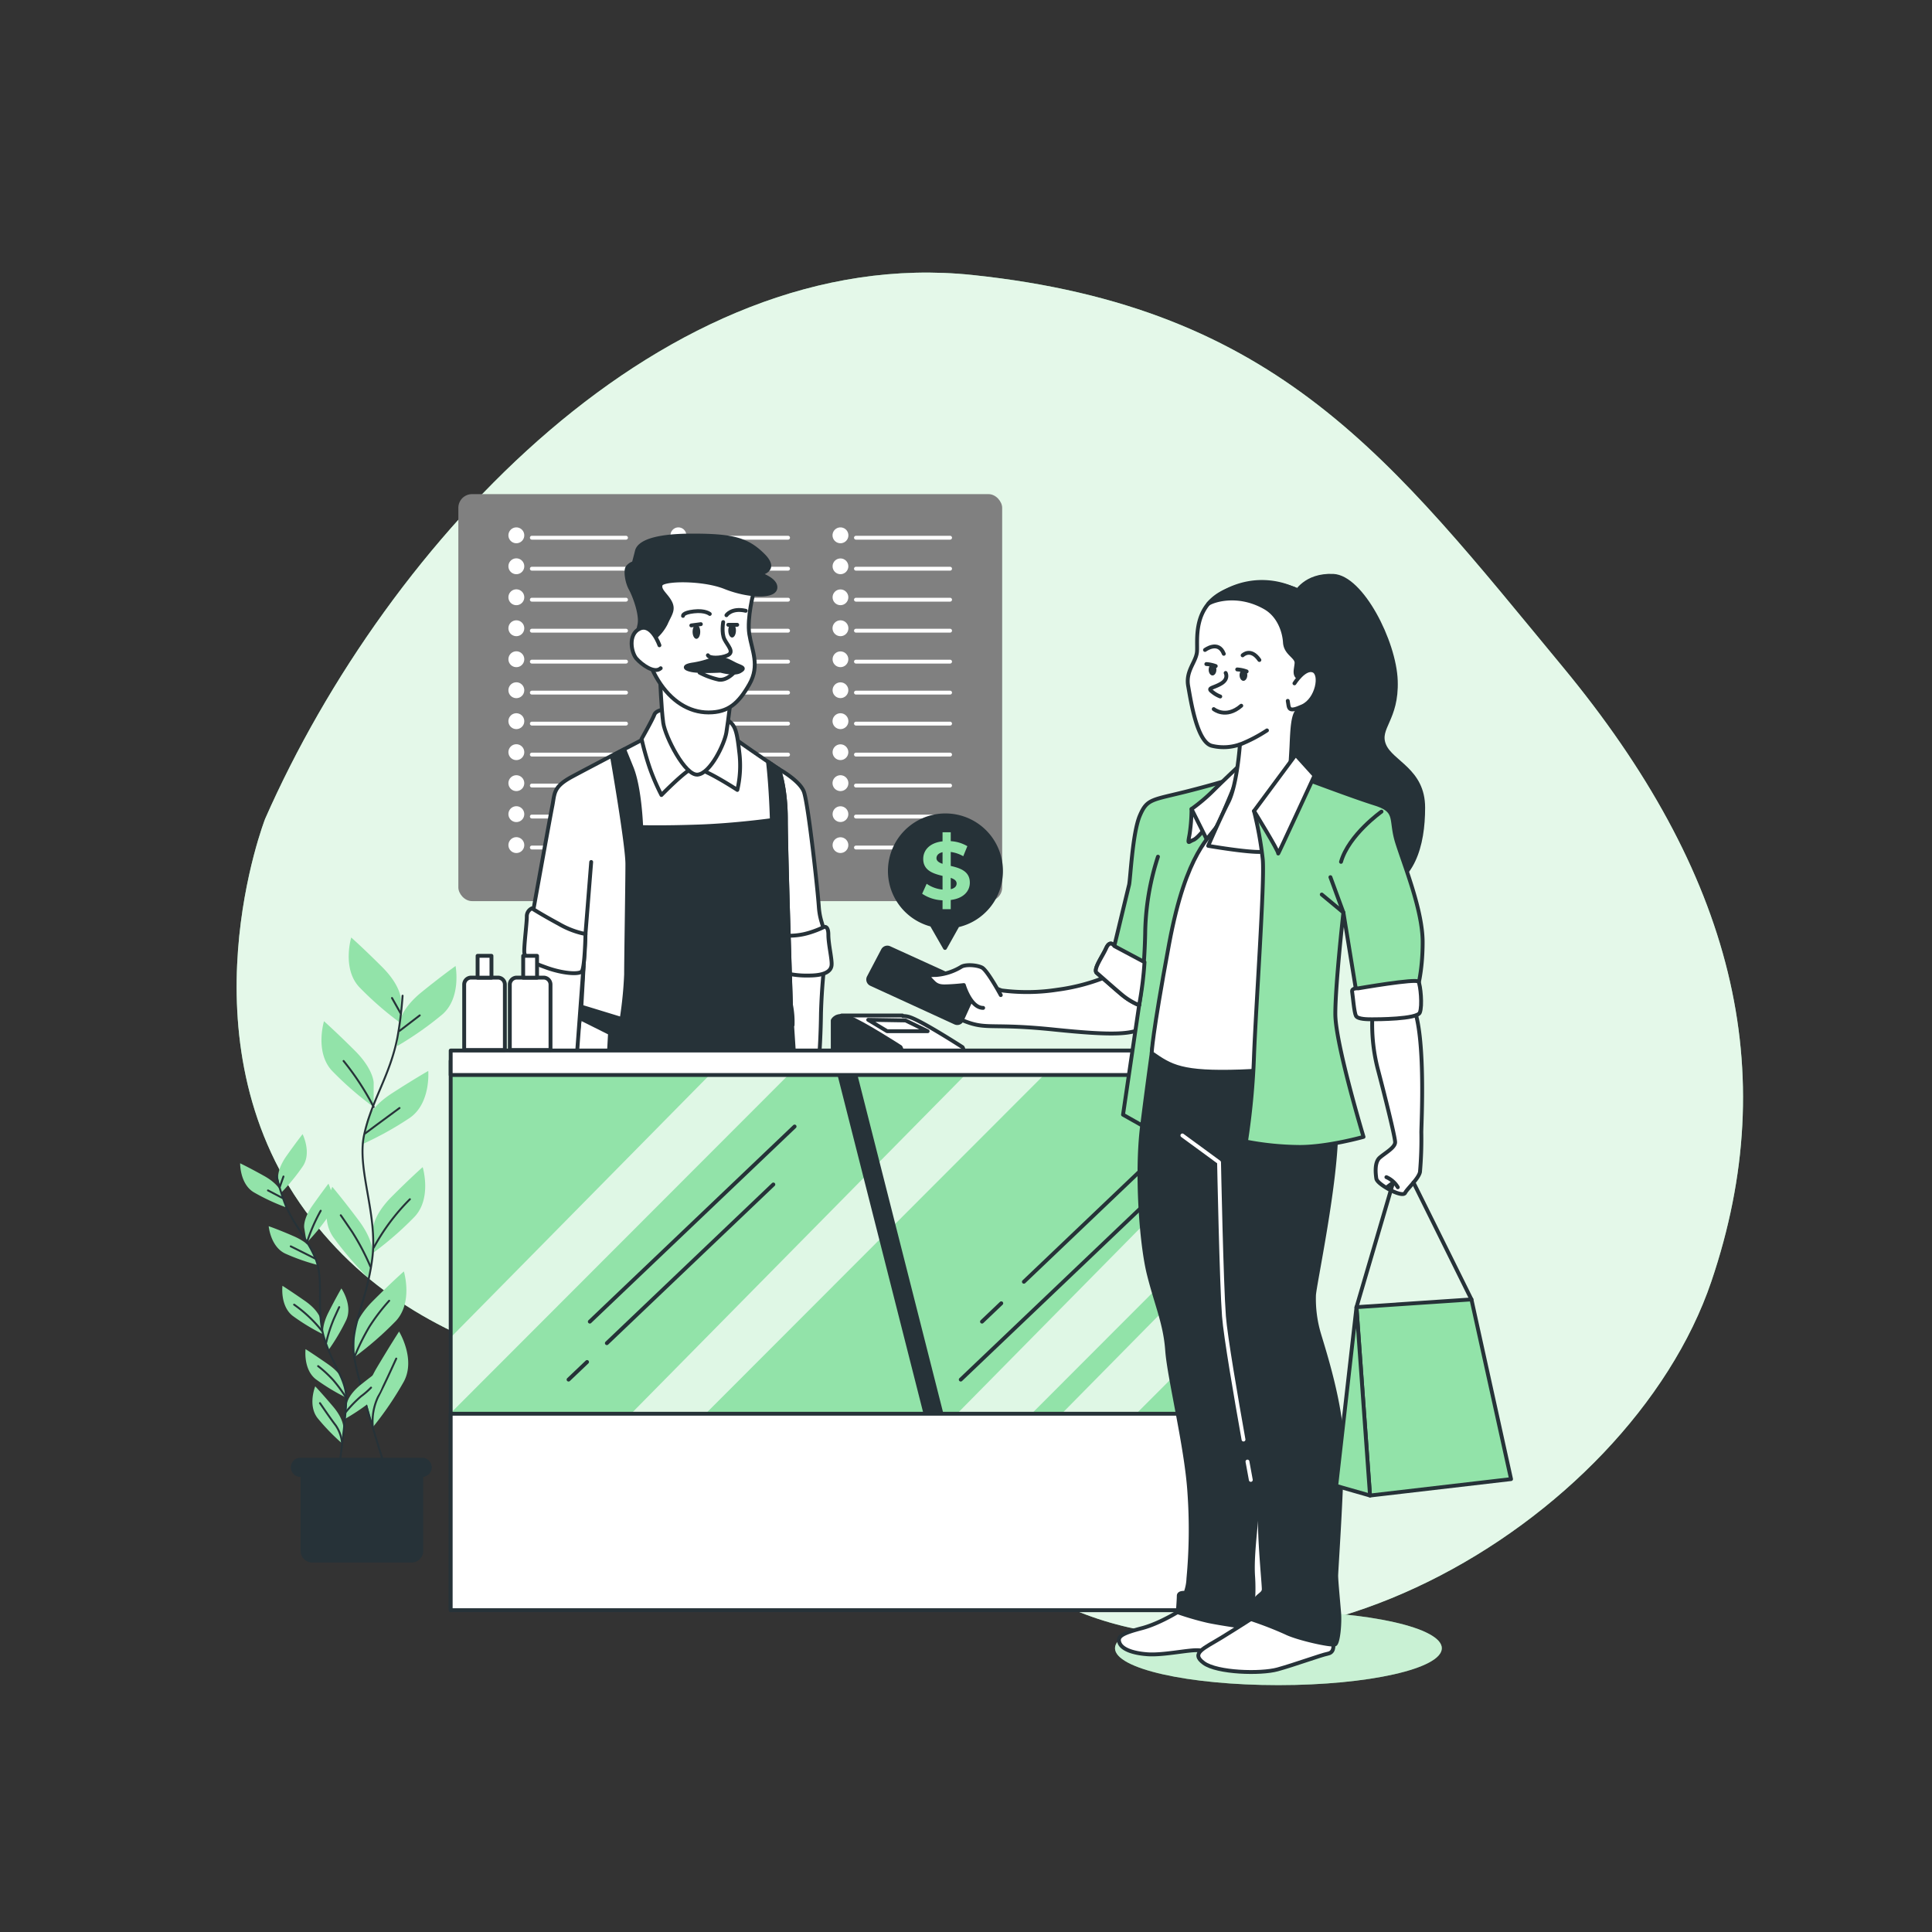 <svg xmlns="http://www.w3.org/2000/svg" xmlns:xlink="http://www.w3.org/1999/xlink" viewBox="0 0 500 500"><rect x="0" y="0" width="500" height="500" fill="#333333" stroke="none"/><defs><clipPath id="freepik--clip-path--inject-39"><polygon points="116.64 416.71 339.31 416.71 339.31 365.88 302.64 274.54 116.64 274.54 116.64 416.71" style="fill:#92E3A9;stroke:#263238;stroke-linecap:round;stroke-linejoin:round"></polygon></clipPath></defs><g id="freepik--background-simple--inject-39"><path d="M68.61,211.92S46.44,268.72,79,313.35s88,43.4,131,57.44c22.5,7.35,36.45,27.39,55.9,39.59,62.19,39,155.6-15.64,177-78.75,18.52-54.63,5.65-105.74-38.57-159.17S331.15,79.52,251.69,71.17,100.35,139.84,68.61,211.92Z" style="fill:#92E3A9"></path><path d="M68.61,211.92S46.44,268.72,79,313.35s88,43.4,131,57.44c22.5,7.35,36.45,27.39,55.9,39.59,62.19,39,155.6-15.64,177-78.75,18.52-54.63,5.65-105.74-38.57-159.17S331.15,79.52,251.69,71.17,100.35,139.84,68.61,211.92Z" style="fill:#fff;opacity:0.75"></path></g><g id="freepik--Plants--inject-39"><path d="M103.75,258.58s0-3.47-4.85-8.32-8-7.63-8-7.63-2.43,8,2.08,12.83a84.82,84.82,0,0,0,10.75,9.36Z" style="fill:#92E3A9"></path><path d="M96.71,280.24s0-3.47-4.86-8.32-8-7.63-8-7.63-2.43,8,2.08,12.83a85.06,85.06,0,0,0,10.76,9.37Z" style="fill:#92E3A9"></path><path d="M103.45,264.49s.37-3.45,5.71-7.77S117.9,250,117.9,250s1.57,8.19-3.43,12.54a86,86,0,0,1-11.68,8.18Z" style="fill:#92E3A9"></path><path d="M94.94,290.07s.72-3.39,6.49-7.12,9.4-5.79,9.4-5.79.7,8.31-4.73,12.11a84.66,84.66,0,0,1-12.47,6.91Z" style="fill:#92E3A9"></path><path d="M96.54,318s0-3.46,4.85-8.32,8-7.63,8-7.63,2.43,8-2.08,12.83a85.33,85.33,0,0,1-10.75,9.37Z" style="fill:#92E3A9"></path><path d="M96.45,324.77s.5-3.43-3.62-8.93S86,307.15,86,307.15s-3.54,7.56.23,13A85.56,85.56,0,0,0,95.57,331Z" style="fill:#92E3A9"></path><path d="M91.67,345s0-3.47,4.85-8.33,8-7.63,8-7.63,2.43,8-2.08,12.84a85.76,85.76,0,0,1-10.75,9.36Z" style="fill:#92E3A9"></path><path d="M94.91,363.24S94,359.89,97.5,354s5.78-9.4,5.78-9.4,4.37,7.1,1.24,12.94a85,85,0,0,1-8,11.78Z" style="fill:#92E3A9"></path><path d="M104.19,257.69a96.33,96.33,0,0,1-1.33,10.77c-1.92,9.92-6.71,16.32-8.63,25.28s3.59,20.49,2.11,32-6,17.9-4.67,25.58,8,28.48,8,28.48" style="fill:none;stroke:#263238;stroke-linecap:round;stroke-linejoin:round;stroke-width:0.5px"></path><line x1="103.4" y1="266.79" x2="108.63" y2="262.78" style="fill:none;stroke:#263238;stroke-linecap:round;stroke-linejoin:round;stroke-width:0.5px"></line><line x1="103.64" y1="262.17" x2="101.45" y2="258.28" style="fill:none;stroke:#263238;stroke-linecap:round;stroke-linejoin:round;stroke-width:0.5px"></line><path d="M94.52,293.32s4.38-3.28,8.88-6.57" style="fill:none;stroke:#263238;stroke-linecap:round;stroke-linejoin:round;stroke-width:0.5px"></path><path d="M96.71,286.49a69.83,69.83,0,0,0-7.79-11.91" style="fill:none;stroke:#263238;stroke-linecap:round;stroke-linejoin:round;stroke-width:0.5px"></path><path d="M96.71,322.9a54.24,54.24,0,0,1,9.37-12.54" style="fill:none;stroke:#263238;stroke-linecap:round;stroke-linejoin:round;stroke-width:0.5px"></path><path d="M95.86,327.77a61.9,61.9,0,0,0-4.75-9c-2.56-3.77-2.92-4.26-2.92-4.26" style="fill:none;stroke:#263238;stroke-linecap:round;stroke-linejoin:round;stroke-width:0.5px"></path><path d="M91.67,351.32a58,58,0,0,1,3.94-8,50.84,50.84,0,0,1,5.11-6.69" style="fill:none;stroke:#263238;stroke-linecap:round;stroke-linejoin:round;stroke-width:0.5px"></path><path d="M96.49,369.28a14.91,14.91,0,0,1,1.31-7.68c1.83-3.53,3.9-8.16,4.75-10" style="fill:none;stroke:#263238;stroke-linecap:round;stroke-linejoin:round;stroke-width:0.5px"></path><path d="M72,304.92s-.38-2.18,2.14-5.75,4.17-5.65,4.17-5.65,2.39,4.74.09,8.27a53.7,53.7,0,0,1-5.73,7Z" style="fill:#92E3A9"></path><path d="M78.73,317.74s-.38-2.18,2.14-5.75S85,306.34,85,306.34s2.39,4.74.09,8.27a53.7,53.7,0,0,1-5.73,7Z" style="fill:#92E3A9"></path><path d="M72.79,308.59s-.61-2.12-4.42-4.25-6.22-3.28-6.22-3.28-.09,5.31,3.51,7.49a54.1,54.1,0,0,0,8.22,3.86Z" style="fill:#92E3A9"></path><path d="M80.9,323.71s-.82-2-4.84-3.76-6.52-2.61-6.52-2.61.46,5.28,4.27,7.08a53.66,53.66,0,0,0,8.58,3Z" style="fill:#92E3A9"></path><path d="M82.93,341.37s-.38-2.17-4-4.69-5.83-3.92-5.83-3.92-.66,5.27,2.7,7.82a53.79,53.79,0,0,0,7.76,4.71Z" style="fill:#92E3A9"></path><path d="M83.72,345.63s-.68-2.1,1.3-6,3.33-6.19,3.33-6.19,3,4.35,1.26,8.18A53.75,53.75,0,0,1,85,349.41Z" style="fill:#92E3A9"></path><path d="M89.81,363.18s.26-2.19,3.68-4.91,5.6-4.25,5.6-4.25,1,5.22-2.25,8a54.48,54.48,0,0,1-7.48,5.15Z" style="fill:#92E3A9"></path><path d="M88.91,357.77s-.38-2.18-4-4.7-5.83-3.92-5.83-3.92-.65,5.27,2.7,7.83a54.3,54.3,0,0,0,7.76,4.7Z" style="fill:#92E3A9"></path><path d="M88.86,369.59s.19-2.2-2.63-5.54-4.65-5.27-4.65-5.27-2,4.93.63,8.25a54.6,54.6,0,0,0,6.32,6.52Z" style="fill:#92E3A9"></path><path d="M71.58,304.41a61.51,61.51,0,0,0,2,6.61c2.28,6,6,9.5,8.16,14.91s0,13.24,2.14,20.3,5.68,10.58,5.71,15.53-1.92,18.73-1.92,18.73" style="fill:none;stroke:#263238;stroke-linecap:round;stroke-linejoin:round;stroke-width:0.5px"></path><line x1="73.07" y1="310.03" x2="69.35" y2="308.08" style="fill:none;stroke:#263238;stroke-linecap:round;stroke-linejoin:round;stroke-width:0.5px"></line><line x1="72.41" y1="307.16" x2="73.36" y2="304.48" style="fill:none;stroke:#263238;stroke-linecap:round;stroke-linejoin:round;stroke-width:0.5px"></line><path d="M81.52,325.7s-3.1-1.58-6.28-3.15" style="fill:none;stroke:#263238;stroke-linecap:round;stroke-linejoin:round;stroke-width:0.5px"></path><path d="M79.4,321.65a44.85,44.85,0,0,1,3.6-8.31" style="fill:none;stroke:#263238;stroke-linecap:round;stroke-linejoin:round;stroke-width:0.5px"></path><path d="M83.36,344.49a34.72,34.72,0,0,0-7.24-6.85" style="fill:none;stroke:#263238;stroke-linecap:round;stroke-linejoin:round;stroke-width:0.5px"></path><path d="M84.42,347.45a38.47,38.47,0,0,1,2-6.17c1.19-2.64,1.37-3,1.37-3" style="fill:none;stroke:#263238;stroke-linecap:round;stroke-linejoin:round;stroke-width:0.5px"></path><path d="M89.43,365.52a32.88,32.88,0,0,1,4-4.15,20.85,20.85,0,0,0,2.6-2.26" style="fill:none;stroke:#263238;stroke-linecap:round;stroke-linejoin:round;stroke-width:0.5px"></path><path d="M89.6,361.76a36.36,36.36,0,0,0-3.34-4.57,31.45,31.45,0,0,0-3.93-3.64" style="fill:none;stroke:#263238;stroke-linecap:round;stroke-linejoin:round;stroke-width:0.5px"></path><path d="M88.53,373.55a9.48,9.48,0,0,0-1.66-4.68c-1.53-2-3.33-4.69-4.06-5.74" style="fill:none;stroke:#263238;stroke-linecap:round;stroke-linejoin:round;stroke-width:0.5px"></path><path d="M77.76,378.09h31.77a0,0,0,0,1,0,0v23.29a3,3,0,0,1-3,3H80.8a3,3,0,0,1-3-3V378.09A0,0,0,0,1,77.76,378.09Z" style="fill:#263238"></path><path d="M109.25,382.23H77.76a2.49,2.49,0,0,1-2.49-2.49h0a2.49,2.49,0,0,1,2.49-2.48h31.49a2.48,2.48,0,0,1,2.48,2.48h0A2.48,2.48,0,0,1,109.25,382.23Z" style="fill:#263238"></path></g><g id="freepik--Menu--inject-39"><rect x="118.62" y="127.88" width="140.74" height="105.33" rx="3.54" style="fill:gray"></rect><line x1="137.64" y1="139.16" x2="162.01" y2="139.16" style="fill:none;stroke:#fff;stroke-linecap:round;stroke-linejoin:round"></line><path d="M135.18,138.55a1.55,1.55,0,1,0-1.54,1.54A1.54,1.54,0,0,0,135.18,138.55Z" style="fill:#fff;stroke:#fff;stroke-linecap:round;stroke-linejoin:round"></path><line x1="137.64" y1="147.18" x2="162.01" y2="147.18" style="fill:none;stroke:#fff;stroke-linecap:round;stroke-linejoin:round"></line><path d="M135.18,146.56a1.55,1.55,0,1,0-1.54,1.54A1.54,1.54,0,0,0,135.18,146.56Z" style="fill:#fff;stroke:#fff;stroke-linecap:round;stroke-linejoin:round"></path><line x1="137.64" y1="155.2" x2="162.01" y2="155.2" style="fill:none;stroke:#fff;stroke-linecap:round;stroke-linejoin:round"></line><path d="M135.18,154.58a1.55,1.55,0,1,0-1.54,1.54A1.54,1.54,0,0,0,135.18,154.58Z" style="fill:#fff;stroke:#fff;stroke-linecap:round;stroke-linejoin:round"></path><line x1="137.64" y1="163.22" x2="162.01" y2="163.22" style="fill:none;stroke:#fff;stroke-linecap:round;stroke-linejoin:round"></line><path d="M135.18,162.6a1.55,1.55,0,1,0-1.54,1.54A1.54,1.54,0,0,0,135.18,162.6Z" style="fill:#fff;stroke:#fff;stroke-linecap:round;stroke-linejoin:round"></path><line x1="137.64" y1="171.23" x2="162.01" y2="171.23" style="fill:none;stroke:#fff;stroke-linecap:round;stroke-linejoin:round"></line><path d="M135.18,170.62a1.55,1.55,0,1,0-1.54,1.54A1.54,1.54,0,0,0,135.18,170.62Z" style="fill:#fff;stroke:#fff;stroke-linecap:round;stroke-linejoin:round"></path><line x1="137.64" y1="179.25" x2="162.01" y2="179.25" style="fill:none;stroke:#fff;stroke-linecap:round;stroke-linejoin:round"></line><path d="M135.18,178.63a1.55,1.55,0,1,0-1.54,1.55A1.54,1.54,0,0,0,135.18,178.63Z" style="fill:#fff;stroke:#fff;stroke-linecap:round;stroke-linejoin:round"></path><line x1="137.64" y1="187.27" x2="162.01" y2="187.27" style="fill:none;stroke:#fff;stroke-linecap:round;stroke-linejoin:round"></line><path d="M135.18,186.65a1.55,1.55,0,1,0-1.54,1.54A1.54,1.54,0,0,0,135.18,186.65Z" style="fill:#fff;stroke:#fff;stroke-linecap:round;stroke-linejoin:round"></path><line x1="137.64" y1="195.29" x2="162.01" y2="195.29" style="fill:none;stroke:#fff;stroke-linecap:round;stroke-linejoin:round"></line><path d="M135.18,194.67a1.55,1.55,0,1,0-1.54,1.54A1.54,1.54,0,0,0,135.18,194.67Z" style="fill:#fff;stroke:#fff;stroke-linecap:round;stroke-linejoin:round"></path><line x1="137.64" y1="203.3" x2="162.01" y2="203.3" style="fill:none;stroke:#fff;stroke-linecap:round;stroke-linejoin:round"></line><path d="M135.18,202.69a1.55,1.55,0,1,0-1.54,1.54A1.54,1.54,0,0,0,135.18,202.69Z" style="fill:#fff;stroke:#fff;stroke-linecap:round;stroke-linejoin:round"></path><line x1="137.64" y1="211.32" x2="162.01" y2="211.32" style="fill:none;stroke:#fff;stroke-linecap:round;stroke-linejoin:round"></line><path d="M135.18,210.7a1.55,1.55,0,1,0-1.54,1.55A1.54,1.54,0,0,0,135.18,210.7Z" style="fill:#fff;stroke:#fff;stroke-linecap:round;stroke-linejoin:round"></path><line x1="137.64" y1="219.34" x2="162.01" y2="219.34" style="fill:none;stroke:#fff;stroke-linecap:round;stroke-linejoin:round"></line><path d="M135.18,218.72a1.55,1.55,0,1,0-1.54,1.54A1.54,1.54,0,0,0,135.18,218.72Z" style="fill:#fff;stroke:#fff;stroke-linecap:round;stroke-linejoin:round"></path><line x1="179.58" y1="139.16" x2="203.95" y2="139.16" style="fill:none;stroke:#fff;stroke-linecap:round;stroke-linejoin:round"></line><path d="M177.12,138.55a1.55,1.55,0,1,0-1.54,1.54A1.54,1.54,0,0,0,177.12,138.55Z" style="fill:#fff;stroke:#fff;stroke-linecap:round;stroke-linejoin:round"></path><line x1="179.58" y1="147.18" x2="203.95" y2="147.18" style="fill:none;stroke:#fff;stroke-linecap:round;stroke-linejoin:round"></line><circle cx="175.58" cy="146.56" r="1.54" style="fill:#fff;stroke:#fff;stroke-linecap:round;stroke-linejoin:round"></circle><line x1="179.58" y1="155.2" x2="203.95" y2="155.2" style="fill:none;stroke:#fff;stroke-linecap:round;stroke-linejoin:round"></line><circle cx="175.58" cy="154.58" r="1.54" style="fill:#fff;stroke:#fff;stroke-linecap:round;stroke-linejoin:round"></circle><line x1="179.58" y1="163.22" x2="203.95" y2="163.22" style="fill:none;stroke:#fff;stroke-linecap:round;stroke-linejoin:round"></line><path d="M177.12,162.6a1.55,1.55,0,1,0-1.54,1.54A1.54,1.54,0,0,0,177.12,162.6Z" style="fill:#fff;stroke:#fff;stroke-linecap:round;stroke-linejoin:round"></path><line x1="179.58" y1="171.23" x2="203.95" y2="171.23" style="fill:none;stroke:#fff;stroke-linecap:round;stroke-linejoin:round"></line><circle cx="175.58" cy="170.62" r="1.54" style="fill:#fff;stroke:#fff;stroke-linecap:round;stroke-linejoin:round"></circle><line x1="179.58" y1="179.25" x2="203.95" y2="179.25" style="fill:none;stroke:#fff;stroke-linecap:round;stroke-linejoin:round"></line><circle cx="175.58" cy="178.63" r="1.54" style="fill:#fff;stroke:#fff;stroke-linecap:round;stroke-linejoin:round"></circle><line x1="179.58" y1="187.27" x2="203.95" y2="187.27" style="fill:none;stroke:#fff;stroke-linecap:round;stroke-linejoin:round"></line><path d="M177.12,186.65a1.55,1.55,0,1,0-1.54,1.54A1.54,1.54,0,0,0,177.12,186.65Z" style="fill:#fff;stroke:#fff;stroke-linecap:round;stroke-linejoin:round"></path><line x1="179.58" y1="195.29" x2="203.95" y2="195.29" style="fill:none;stroke:#fff;stroke-linecap:round;stroke-linejoin:round"></line><circle cx="175.58" cy="194.67" r="1.54" style="fill:#fff;stroke:#fff;stroke-linecap:round;stroke-linejoin:round"></circle><line x1="179.58" y1="203.3" x2="203.95" y2="203.3" style="fill:none;stroke:#fff;stroke-linecap:round;stroke-linejoin:round"></line><path d="M177.12,202.69a1.55,1.55,0,1,0-1.54,1.54A1.54,1.54,0,0,0,177.12,202.69Z" style="fill:#fff;stroke:#fff;stroke-linecap:round;stroke-linejoin:round"></path><line x1="179.58" y1="211.32" x2="203.95" y2="211.32" style="fill:none;stroke:#fff;stroke-linecap:round;stroke-linejoin:round"></line><circle cx="175.58" cy="210.7" r="1.54" style="fill:#fff;stroke:#fff;stroke-linecap:round;stroke-linejoin:round"></circle><line x1="179.58" y1="219.34" x2="203.95" y2="219.34" style="fill:none;stroke:#fff;stroke-linecap:round;stroke-linejoin:round"></line><circle cx="175.58" cy="218.72" r="1.54" style="fill:#fff;stroke:#fff;stroke-linecap:round;stroke-linejoin:round"></circle><line x1="221.52" y1="139.16" x2="245.88" y2="139.16" style="fill:none;stroke:#fff;stroke-linecap:round;stroke-linejoin:round"></line><path d="M219.06,138.55a1.55,1.55,0,1,0-1.55,1.54A1.54,1.54,0,0,0,219.06,138.55Z" style="fill:#fff;stroke:#fff;stroke-linecap:round;stroke-linejoin:round"></path><line x1="221.52" y1="147.18" x2="245.88" y2="147.18" style="fill:none;stroke:#fff;stroke-linecap:round;stroke-linejoin:round"></line><circle cx="217.51" cy="146.56" r="1.54" style="fill:#fff;stroke:#fff;stroke-linecap:round;stroke-linejoin:round"></circle><line x1="221.52" y1="155.2" x2="245.88" y2="155.2" style="fill:none;stroke:#fff;stroke-linecap:round;stroke-linejoin:round"></line><circle cx="217.51" cy="154.58" r="1.54" style="fill:#fff;stroke:#fff;stroke-linecap:round;stroke-linejoin:round"></circle><line x1="221.52" y1="163.22" x2="245.88" y2="163.22" style="fill:none;stroke:#fff;stroke-linecap:round;stroke-linejoin:round"></line><path d="M219.06,162.6a1.55,1.55,0,1,0-1.55,1.54A1.54,1.54,0,0,0,219.06,162.6Z" style="fill:#fff;stroke:#fff;stroke-linecap:round;stroke-linejoin:round"></path><line x1="221.52" y1="171.23" x2="245.88" y2="171.23" style="fill:none;stroke:#fff;stroke-linecap:round;stroke-linejoin:round"></line><circle cx="217.51" cy="170.62" r="1.54" style="fill:#fff;stroke:#fff;stroke-linecap:round;stroke-linejoin:round"></circle><line x1="221.52" y1="179.25" x2="245.88" y2="179.25" style="fill:none;stroke:#fff;stroke-linecap:round;stroke-linejoin:round"></line><circle cx="217.51" cy="178.63" r="1.54" style="fill:#fff;stroke:#fff;stroke-linecap:round;stroke-linejoin:round"></circle><line x1="221.52" y1="187.27" x2="245.88" y2="187.27" style="fill:none;stroke:#fff;stroke-linecap:round;stroke-linejoin:round"></line><path d="M219.06,186.65a1.55,1.55,0,1,0-1.55,1.54A1.54,1.54,0,0,0,219.06,186.65Z" style="fill:#fff;stroke:#fff;stroke-linecap:round;stroke-linejoin:round"></path><line x1="221.52" y1="195.29" x2="245.88" y2="195.29" style="fill:none;stroke:#fff;stroke-linecap:round;stroke-linejoin:round"></line><circle cx="217.51" cy="194.67" r="1.54" style="fill:#fff;stroke:#fff;stroke-linecap:round;stroke-linejoin:round"></circle><line x1="221.52" y1="203.3" x2="245.88" y2="203.3" style="fill:none;stroke:#fff;stroke-linecap:round;stroke-linejoin:round"></line><path d="M219.06,202.69a1.55,1.55,0,1,0-1.55,1.54A1.54,1.54,0,0,0,219.06,202.69Z" style="fill:#fff;stroke:#fff;stroke-linecap:round;stroke-linejoin:round"></path><line x1="221.52" y1="211.32" x2="245.88" y2="211.32" style="fill:none;stroke:#fff;stroke-linecap:round;stroke-linejoin:round"></line><circle cx="217.51" cy="210.7" r="1.54" style="fill:#fff;stroke:#fff;stroke-linecap:round;stroke-linejoin:round"></circle><line x1="221.52" y1="219.34" x2="245.88" y2="219.34" style="fill:none;stroke:#fff;stroke-linecap:round;stroke-linejoin:round"></line><circle cx="217.51" cy="218.72" r="1.54" style="fill:#fff;stroke:#fff;stroke-linecap:round;stroke-linejoin:round"></circle></g><g id="freepik--character-1--inject-39"><path d="M150.28,262.2c-.84,5.77-3.42,25-1.85,34,1.87,10.71,11.65,100.68,11.65,100.68h11.18L175.09,309l.83,14.72,2.37,73.19h11.18l12.87-131.58-3,.06C172.93,269,156.73,264.61,150.28,262.2Z" style="fill:#fff;stroke:#263238;stroke-linecap:round;stroke-linejoin:round"></path><path d="M201.51,199s5.7,3.13,6.6,6.1c1.16,3.8,3.47,24.75,3.8,29.54s2,5.44.49,6.93-5.11,2.31-8.08,2a35.8,35.8,0,0,1-3.63-.5l-1-39.93.16-5Z" style="fill:#fff;stroke:#263238;stroke-linecap:round;stroke-linejoin:round"></path><path d="M214.14,243.54a155.53,155.53,0,0,0-1.67,18.67,196.82,196.82,0,0,1-2.41,28.47c-.76,5.25.43,13.49-2.26,18.2-1.33,2.33-2.33,5-3.66,5s-1.34,0-2-1.67-.34-4.67-.34-6.33a13.46,13.46,0,0,1,.34-3s-1,7-2,5-1.67-2.67-.67-6,4-11.34,4-11.34l-3-40.33Z" style="fill:#fff;stroke:#263238;stroke-linecap:round;stroke-linejoin:round"></path><path d="M202.34,242.05a17.57,17.57,0,0,0,7.09-.66,25.89,25.89,0,0,0,3.8-1.48s1.15-.5,1.15,2,1,6.43.83,7.92-1.65,2.64-5.94,2.64a23.35,23.35,0,0,1-6.77-.83Z" style="fill:#fff;stroke:#263238;stroke-linecap:round;stroke-linejoin:round"></path><path d="M151.52,241.72l-1.16,20.46s-.33.66,5.78,2.31a38.86,38.86,0,0,0,7.46.83h16.21c5.29-.16,10.13-.42,13-.66,7.75-.66,11.88-4.62,11.88-4.62s-1.32-39.6-1.32-48-1.82-13-1.82-13-6.6-4.46-10.06-6.93-11.55-5.12-15.35-4.29a50.84,50.84,0,0,0-6.43,1.81S153,198.33,148.05,201s-4.45,4.29-5.11,7.59-5.28,29-5.28,29,5,3.79,8.25,4S151.52,241.72,151.52,241.72Z" style="fill:#fff;stroke:#263238;stroke-linecap:round;stroke-linejoin:round"></path><path d="M205,265.32h.12a22.63,22.63,0,0,0-.42-5.28s-1.32-39.6-1.32-48-1.82-13-1.82-13l-2.81-1.91c.81,7.06,1,15.11,1,15.11s-9.41,1.32-18.81,1.65-15,.16-15,.16-.33-10.06-2.47-15.34c-.87-2.15-1.5-3.69-1.93-4.77l-3.18,1.67c.14.82,4,23,4,28s-.33,24.42-.33,28.55a100.39,100.39,0,0,1-1.14,11.48l-.44-.06-9.8-3h-.07l-.61,2.85,7.9,3.95-3.26,60.1s11.65,2.8,28.89,1.87S209,326.5,209,326.5Z" style="fill:#263238;stroke:#263238;stroke-linecap:round;stroke-linejoin:round"></path><path d="M172.64,183.48s-2.81.16-3.3,1.48-3.3,6.27-3.3,6.27a73.29,73.29,0,0,0,2.14,7.59,56.24,56.24,0,0,0,3,6.93s6.11-6.27,8.09-6.93,11.55,5.61,11.55,5.61a27.79,27.79,0,0,0,.49-9.9c-.66-5.94-1.15-7.42-4-8.58S175.28,182.32,172.64,183.48Z" style="fill:#fff;stroke:#263238;stroke-linecap:round;stroke-linejoin:round"></path><path d="M170.82,175.23s.33,8.41.83,11.88,5.61,13.69,8.91,13.36,6.93-7.92,7.42-10.89,1.32-10.06,1.32-10.06-3.46,1.81-9.24-1S171.81,172.92,170.82,175.23Z" style="fill:#fff;stroke:#263238;stroke-linecap:round;stroke-linejoin:round"></path><path d="M195.08,153.12s-1.82,6.76-1.16,11,2.81,8.09,0,13-5.44,7.26-10.56,7.26-9.73-3-13-8.25-3.47-9.57-3.47-14.36-2-10.06-.33-13.2,7.59-5.77,14.19-3.3S195.08,153.12,195.08,153.12Z" style="fill:#fff;stroke:#263238;stroke-linecap:round;stroke-linejoin:round"></path><path d="M181.05,174.07a19.75,19.75,0,0,0,4.95,1.82c2.15.33,4.13-2,4.13-2a7.49,7.49,0,0,0-4-1.16A14.66,14.66,0,0,0,181.05,174.07Z" style="fill:#fff;stroke:#263238;stroke-linecap:round;stroke-linejoin:round"></path><path d="M187.16,161s-.5,2.8.33,4.45,2.64,3.3.82,4.13-4.78.82-5.11,0" style="fill:none;stroke:#263238;stroke-linecap:round;stroke-linejoin:round"></path><path d="M184.85,170.44a25.26,25.26,0,0,1-5.28,1.49c-2.48.33-2.81,1-.66,1.48s7.59.17,7.59.17,3.46,1,4.95.16.66-1-.83-1.65S187.49,170.11,184.85,170.44Z" style="fill:#263238;stroke:#263238;stroke-linecap:round;stroke-linejoin:round"></path><ellipse cx="180.23" cy="163.51" rx="0.99" ry="1.82" style="fill:#263238"></ellipse><ellipse cx="189.47" cy="163.18" rx="0.99" ry="1.81" style="fill:#263238"></ellipse><line x1="178.91" y1="161.86" x2="181.38" y2="161.53" style="fill:none;stroke:#263238;stroke-linecap:round;stroke-linejoin:round"></line><line x1="188.48" y1="161.7" x2="190.79" y2="161.7" style="fill:none;stroke:#263238;stroke-linecap:round;stroke-linejoin:round"></line><path d="M183.69,158.89s-1.15-1-4.12-.66-2.81,1.16-2.81,1.16" style="fill:none;stroke:#263238;stroke-linecap:round;stroke-linejoin:round"></path><path d="M188,159.22s1.32-2,5-1.15" style="fill:none;stroke:#263238;stroke-linecap:round;stroke-linejoin:round"></path><path d="M168.84,165.49a11.92,11.92,0,0,0,3.47-4.12c1-2.31,2.14-3.47,1.15-5.45s-3-3.13-2.47-4.62,10.89-1.65,16.66.66,12.54,2.64,13,.33-4.29-3.79-4.29-3.79,5.28-.66,1.15-4.79-7.92-5.11-18.31-5.11-13.86,2-14.36,4-.82,3.13-.82,3.13a3.14,3.14,0,0,0-1.65,1.16c-.5.82-.17,3.63.82,5.44s2.81,6.6,2.31,9.24-1,2.64-.49,3.14S166.37,167.47,168.84,165.49Z" style="fill:#263238;stroke:#263238;stroke-linecap:round;stroke-linejoin:round"></path><path d="M170.66,167s-2-5.78-5.12-4.29-2.14,6.27-.82,7.75,4.62,4,6.27,2.48" style="fill:#fff;stroke:#263238;stroke-linecap:round;stroke-linejoin:round"></path><path d="M137.31,243.54A156.44,156.44,0,0,1,139,262.21a196.82,196.82,0,0,0,2.41,28.47c.77,5.25-.43,13.49,2.26,18.2,1.33,2.33,2.33,5,3.67,5s1.33,0,2-1.67.33-4.67.33-6.33a13.85,13.85,0,0,0-.33-3s1,7,2,5,1.66-2.67.66-6-4-11.34-4-11.34l3-40.33Z" style="fill:#fff;stroke:#263238;stroke-linecap:round;stroke-linejoin:round"></path><path d="M151.52,241.72a22.29,22.29,0,0,1-6.93-2.64c-4.29-2.31-6.93-4-6.93-4a2.25,2.25,0,0,0-1.32,2.15c0,1.65-.66,6.76-.66,8.91s1.65,2.8,5.77,4.29,8.25,1.81,9.08,1S151.52,241.72,151.52,241.72Z" style="fill:#fff;stroke:#263238;stroke-linecap:round;stroke-linejoin:round"></path><line x1="151.52" y1="241.72" x2="153" y2="223.08" style="fill:#fff;stroke:#263238;stroke-linecap:round;stroke-linejoin:round"></line><path d="M171.85,410.68l-.59-13.78H160.08l-14.93,12.25a2.14,2.14,0,0,0-.71,2.21v0a2,2,0,0,0,2,1.51l23.54-.27A1.88,1.88,0,0,0,171.85,410.68Z" style="fill:#fff;stroke:#263238;stroke-linecap:round;stroke-linejoin:round"></path><path d="M177.7,410.68l.59-13.78h11.18l14.93,12.25a2.14,2.14,0,0,1,.71,2.21v0a2,2,0,0,1-2,1.51l-23.55-.27A1.88,1.88,0,0,1,177.7,410.68Z" style="fill:#fff;stroke:#263238;stroke-linecap:round;stroke-linejoin:round"></path></g><g id="freepik--display-case--inject-39"><path d="M249.09,271s-10.15-6.55-13.43-7.69a5.4,5.4,0,0,0-2-.36l-.12-.14H217.81l-1,10.49h32.75C249.5,271.41,249.09,271,249.09,271Z" style="fill:#fff;stroke:#263238;stroke-linecap:round;stroke-linejoin:round"></path><path d="M233.52,273.27c-.07-1.86-.48-2.3-.48-2.3s-10.16-6.55-13.43-7.69-4.1.81-4.1.81v9.18Z" style="fill:#263238;stroke:#263238;stroke-linecap:round;stroke-linejoin:round"></path><polygon points="224.69 263.93 229.6 266.88 240.08 266.88 234.35 264.09 224.69 263.93" style="fill:#fff;stroke:#263238;stroke-linecap:round;stroke-linejoin:round"></polygon><polygon points="116.64 416.71 339.31 416.71 339.31 365.88 302.64 274.54 116.64 274.54 116.64 416.71" style="fill:#92E3A9"></polygon><g style="clip-path:url(#freepik--clip-path--inject-39)"><polygon points="175.26 373.23 273.83 274.54 253.38 274.54 156.06 373.23 175.26 373.23" style="fill:#fff;opacity:0.7"></polygon><polygon points="259.63 373.23 358.2 274.54 337.75 274.54 240.43 373.23 259.63 373.23" style="fill:#fff;opacity:0.7"></polygon><polygon points="286.71 373.23 385.28 274.54 364.83 274.54 267.51 373.23 286.71 373.23" style="fill:#fff;opacity:0.7"></polygon><polygon points="109.12 373.23 207.69 274.54 187.24 274.54 89.92 373.23 109.12 373.23" style="fill:#fff;opacity:0.7"></polygon></g><polygon points="116.64 416.71 339.31 416.71 339.31 365.88 302.64 274.54 116.64 274.54 116.64 416.71" style="fill:none;stroke:#263238;stroke-linecap:round;stroke-linejoin:round"></polygon><rect x="228.89" y="273.95" width="5" height="103.68" transform="translate(-73.02 66.91) rotate(-14.24)" style="fill:#263238"></rect><rect x="116.64" y="271.88" width="191.76" height="6.33" style="fill:#fff;stroke:#263238;stroke-linecap:round;stroke-linejoin:round"></rect><line x1="205.64" y1="291.54" x2="152.64" y2="342.04" style="fill:#fff;stroke:#263238;stroke-linecap:round;stroke-linejoin:round"></line><line x1="151.93" y1="352.48" x2="147.14" y2="357.04" style="fill:#fff;stroke:#263238;stroke-linecap:round;stroke-linejoin:round"></line><line x1="200.14" y1="306.54" x2="157.05" y2="347.61" style="fill:#fff;stroke:#263238;stroke-linecap:round;stroke-linejoin:round"></line><line x1="259.13" y1="337.29" x2="254.14" y2="342.04" style="fill:#fff;stroke:#263238;stroke-linecap:round;stroke-linejoin:round"></line><line x1="307.14" y1="291.54" x2="264.98" y2="331.72" style="fill:#fff;stroke:#263238;stroke-linecap:round;stroke-linejoin:round"></line><line x1="301.64" y1="306.54" x2="248.64" y2="357.04" style="fill:#fff;stroke:#263238;stroke-linecap:round;stroke-linejoin:round"></line><rect x="116.64" y="365.88" width="222.67" height="50.83" style="fill:#fff;stroke:#263238;stroke-linecap:round;stroke-linejoin:round"></rect><path d="M121.93,253h6.93a1.8,1.8,0,0,1,1.8,1.8v16.94a0,0,0,0,1,0,0H120.13a0,0,0,0,1,0,0V254.82A1.8,1.8,0,0,1,121.93,253Z" style="fill:#fff;stroke:#263238;stroke-linecap:round;stroke-linejoin:round"></path><rect x="123.6" y="247.37" width="3.59" height="5.65" style="fill:#fff;stroke:#263238;stroke-linecap:round;stroke-linejoin:round"></rect><path d="M133.74,253h6.93a1.8,1.8,0,0,1,1.8,1.8v16.94a0,0,0,0,1,0,0H131.94a0,0,0,0,1,0,0V254.82A1.8,1.8,0,0,1,133.74,253Z" style="fill:#fff;stroke:#263238;stroke-linecap:round;stroke-linejoin:round"></path><rect x="135.4" y="247.37" width="3.59" height="5.65" style="fill:#fff;stroke:#263238;stroke-linecap:round;stroke-linejoin:round"></rect></g><g id="freepik--character-2--inject-39"><ellipse cx="330.85" cy="426.56" rx="42.29" ry="9.55" style="fill:#92E3A9"></ellipse><ellipse cx="330.85" cy="426.56" rx="42.29" ry="9.55" style="fill:#fff;opacity:0.5"></ellipse><path d="M286.64,252.67a51.86,51.86,0,0,1-13,3.47,51.22,51.22,0,0,1-14.44.18,40.93,40.93,0,0,0-7.82-2.09c-4.35-.7-9,1.39-9.22,3.48s3.83,5.39,8.7,7,6.78.18,21.91,1.74,20.86,1.39,23.47-.87a5.88,5.88,0,0,0-.17-8.87C293.24,254.4,286.64,252.67,286.64,252.67Z" style="fill:#fff;stroke:#263238;stroke-linecap:round;stroke-linejoin:round"></path><path d="M320.89,200.85s-3.65,1.39-13.21,3.83-10.78,1.91-12.7,6.43-2.43,16.52-2.78,17.91-3.82,15.82-3.82,15.82-1.05-1.74-2.09.52-3.48,5.57-2.44,6.44,4.53,4,6.61,5.73a17.44,17.44,0,0,0,4.35,2.61l-4.17,28.34,6.78,3.83s1.74-19.65,4.52-33.91,4.87-29.21,7.13-33.38,3.65-7,3.65-7l9.21-16S322.46,200.5,320.89,200.85Z" style="fill:#92E3A9;stroke:#263238;stroke-linecap:round;stroke-linejoin:round"></path><path d="M294.81,260.14a147.61,147.61,0,0,0,1.56-18.43,66.84,66.84,0,0,1,3.31-20" style="fill:none;stroke:#263238;stroke-linecap:round;stroke-linejoin:round"></path><path d="M335.32,153.56s2.44-4.87,9.74-4.53,15.82,17,16.17,27.13-4.87,12.17-3,16.69,10.09,6.43,10.09,16.17-2.61,19.48-12.17,21.56-15-1.21-20.35-13-3.47-18.43-2.43-27.64-.17-18.61-.87-23.65S332.54,157,335.32,153.56Z" style="fill:#263238;stroke:#263238;stroke-linecap:round;stroke-linejoin:round"></path><path d="M308.37,209.37a44,44,0,0,1-.52,6.61c-.52,2.78-.35,1.91,1,1.39s4.35-4.7,4.35-4.7S311,209,308.37,209.37Z" style="fill:#fff;stroke:#263238;stroke-linecap:round;stroke-linejoin:round"></path><path d="M322.28,196.68s-5.21,4.87-8.17,7.82a45.76,45.76,0,0,1-5.74,4.87l4.35,8.69s4-7.47,5.21-10.43S322.28,196.68,322.28,196.68Z" style="fill:#fff;stroke:#263238;stroke-linecap:round;stroke-linejoin:round"></path><path d="M306.57,416.1s-5.87,3.91-11,5.26-6.46,2.11-5.86,3.76,3.31,2.71,7.22,3,10.07-1.05,12.77-1.05,7.37,1.5,10.52.45,3.28-2.55,3.07-6.24a17.15,17.15,0,0,0-.66-4.74Z" style="fill:#fff;stroke:#263238;stroke-linecap:round;stroke-linejoin:round"></path><path d="M298.56,269s-1.5,10.5-3,22.5-.25,30.25,1.75,38.25,4.25,12.75,4.75,19.75,5,25,5.75,36.75a136.38,136.38,0,0,1-.25,22.25,11.87,11.87,0,0,1-.75,3.75s-1.75-.25-1.75.75-.25,4.25-.25,4.25a75.65,75.65,0,0,0,7.75,2.25c3.5.75,10.75,1.75,10.75,1.75a47.35,47.35,0,0,0,1-13.25c-.5-7.25,1.75-18.75,1.75-29.25s0-17.5.25-24.25-.25-41.25,0-50.75,6.5-20.25,6.5-27-1.5-8-4-9S298.56,269,298.56,269Z" style="fill:#263238;stroke:#263238;stroke-linecap:round;stroke-linejoin:round"></path><path d="M324.75,418.36s-3.9,2.55-8.56,5.41-8.12,4.06-4.66,6.61,14.73,2.86,19.09,1.66S342,428.28,343.54,428s1.81-1.51,1.35-3.76-12-4.36-15.48-5.71S324.75,418.36,324.75,418.36Z" style="fill:#fff;stroke:#263238;stroke-linecap:round;stroke-linejoin:round"></path><path d="M308.31,288.54l8.25,9s1,25,1,37.5a164.09,164.09,0,0,0,2.5,27.25c.5,2.5,6,24.75,6,31.25s1,16.25,1,17.75-2.25,1.5-2.5,4a15.18,15.18,0,0,1-.75,3.75,93.39,93.39,0,0,1,9,3.5c3,1.5,12,3.5,12.75,3s1.25-5.25,1-8.25-.75-8.25-.75-9.5,1.5-22.5,1.5-33.25-4.75-25.25-6-29.5a32,32,0,0,1-1.25-9.75c0-2.25,6-30,5.75-44s-3.5-20.25-3.5-20.25-11.75,2.75-22.75.75-12.5-1.75-12.5-1.75" style="fill:#263238;stroke:#263238;stroke-linecap:round;stroke-linejoin:round"></path><path d="M321.82,372.56c-1.92-10.75-4.66-26.66-5.06-31.92-.64-8.22-1.27-39.84-1.27-39.84L306,293.85" style="fill:none;stroke:#fff;stroke-linecap:round;stroke-linejoin:round"></path><path d="M323.71,383s-.34-1.83-.87-4.75" style="fill:none;stroke:#fff;stroke-linecap:round;stroke-linejoin:round"></path><path d="M319.19,204.09s.12-1.8,6.62-2.3,10.25,1.75,11.25,5.5-1.75,45.25-1.5,51,0,15.5,0,15.5.75,3-14.5,3.5-18-1.25-23-4.75c0,0,0-4,4.5-28.25s10.79-27.59,12.79-31.09Z" style="fill:#fff;stroke:#263238;stroke-linecap:round;stroke-linejoin:round"></path><path d="M334.28,152.16a22.68,22.68,0,0,0-16.87.7c-9.21,4-7.3,13.39-7.65,16s-2.95,4.86-2.26,8.69S309.76,192,313.59,193a12.7,12.7,0,0,0,7.3-.35s-.7,10.43-3,14.95-5.21,11.3-5.21,11.3,10.08,1.74,13.73,1.57a19.32,19.32,0,0,0,6.09-1.22s1.56-22.08,1.74-26.25.35-8.7,1.91-9.22,6.43-3.83,8-10.26S341.93,154.6,334.28,152.16Z" style="fill:#fff;stroke:#263238;stroke-linecap:round;stroke-linejoin:round"></path><path d="M317.2,174.16s.87,1.57-1.22,2.78-3.65,1.05-2.26,2.09a7.19,7.19,0,0,0,2.08,1.22" style="fill:none;stroke:#263238;stroke-linecap:round;stroke-linejoin:round"></path><path d="M314.11,183.51s3.13,2.6,7.13-.87" style="fill:none;stroke:#263238;stroke-linecap:round;stroke-linejoin:round"></path><path d="M322.8,174.73c0,.81-.46,1.47-1,1.47s-1-.66-1-1.47.46-1.48,1-1.48S322.8,173.91,322.8,174.73Z" style="fill:#263238"></path><path d="M314.8,173.33c0,.82-.46,1.48-1,1.48s-1-.66-1-1.48.47-1.47,1-1.47S314.8,172.52,314.8,173.33Z" style="fill:#263238"></path><path d="M321.59,169.6s2.08-2.09,4.34,1.21" style="fill:none;stroke:#263238;stroke-linecap:round;stroke-linejoin:round"></path><path d="M311.85,168.21s3.48-2.61,4.87,1" style="fill:none;stroke:#263238;stroke-linecap:round;stroke-linejoin:round"></path><path d="M322.63,173.77a8.63,8.63,0,0,0-2.44-.52" style="fill:none;stroke:#263238;stroke-linecap:round;stroke-linejoin:round"></path><path d="M314.63,172.38a8.62,8.62,0,0,0-2.43-.52" style="fill:none;stroke:#263238;stroke-linecap:round;stroke-linejoin:round"></path><path d="M334.28,152.16a19.85,19.85,0,0,0-21.56,4.1c1.1-.77,7.47-3.11,14.64.94,3.56,2,5,6.09,5.18,9.05s3.13,3.65,3,5.39-.87,3.3,1,4,1.39,1.21.52,4.69c-.29,1.17-.71,2.38-.93,3.51l.06,0c1.57-.52,6.43-3.83,8-10.26S341.93,154.6,334.28,152.16Z" style="fill:#263238;stroke:#263238;stroke-linecap:round;stroke-linejoin:round"></path><path d="M335,176.85s2.61-4.17,4.87-3.3,1.05,7.48-2.78,9.22-3.48.52-3.82-1.39" style="fill:#fff;stroke:#263238;stroke-linecap:round;stroke-linejoin:round"></path><path d="M320.89,192.68a39,39,0,0,0,7-3.65" style="fill:none;stroke:#263238;stroke-linecap:round;stroke-linejoin:round"></path><path d="M355.14,263.79a46.07,46.07,0,0,0,1.39,12.7c1.74,6.6,4.53,17.73,4.53,19.12s-2.61,2.78-4,4-1.05,4.17-.87,5.39,3.65,3,3.65,3,3.3,1.74,3.82.69,3.48-3.65,3.83-5.39a97.13,97.13,0,0,0,.35-10.26c0-2.08,1.21-24.86-2.09-32.51l-10.61,1.22Z" style="fill:#fff;stroke:#263238;stroke-linecap:round;stroke-linejoin:round"></path><path d="M324.54,209.89a94.17,94.17,0,0,1,2.26,12.52c.52,5.74-1.74,37.56-2.26,50.77a188.19,188.19,0,0,1-2.08,22.26,76.16,76.16,0,0,0,13.91,1.39c7.3,0,16.51-2.61,16.51-2.61s-7.3-24.17-7.3-31.82,2.09-26.25,2.09-26.25l3.65,22.43a19.86,19.86,0,0,0,7.65.17,28.22,28.22,0,0,0,7.65-2.26s1.56-4.52,1.56-12.69-4.69-19.65-6.6-25.74.35-8.17-5.74-10.08-17.39-6.26-18.61-6.61c0,0-5.73,7.83-8.17,9A4.34,4.34,0,0,1,324.54,209.89Z" style="fill:#92E3A9;stroke:#263238;stroke-linecap:round;stroke-linejoin:round"></path><polyline points="344.31 227.01 347.67 236.15 342.07 231.5" style="fill:none;stroke:#263238;stroke-linecap:round;stroke-linejoin:round"></polyline><path d="M357.53,210.05s-8.48,6-10.48,13" style="fill:none;stroke:#263238;stroke-linecap:round;stroke-linejoin:round"></path><path d="M324.54,209.89s6.44,10.43,6.26,11,9.39-20.17,9.39-20.17l-4.87-5.39Z" style="fill:#fff;stroke:#263238;stroke-linecap:round;stroke-linejoin:round"></path><path d="M286.29,245.36c-1,2.26-3.48,5.57-2.44,6.44s4.53,4,6.61,5.73a17.41,17.41,0,0,0,4.34,2.61A92,92,0,0,0,296.2,249l-7.82-4.17S287.33,243.1,286.29,245.36Z" style="fill:#fff;stroke:#263238;stroke-linecap:round;stroke-linejoin:round"></path><path d="M351.49,255.79s-1.74-.17-1.56.87.52,5.39,1,6.26,3,.87,4.17.87,11.65,0,12.35-1.74.17-7.12-.35-8S351.49,255.79,351.49,255.79Z" style="fill:#fff;stroke:#263238;stroke-linecap:round;stroke-linejoin:round"></path><line x1="359.14" y1="307.09" x2="360.53" y2="306.05" style="fill:none;stroke:#263238;stroke-linecap:round;stroke-linejoin:round"></line><path d="M358.8,304.65a6.45,6.45,0,0,1,2.95,2.61" style="fill:none;stroke:#263238;stroke-linecap:round;stroke-linejoin:round"></path><path d="M228.52,245.9l-3.68,7a1.28,1.28,0,0,0,.6,1.76l21.78,10a1.28,1.28,0,0,0,1.69-.63l3.29-7.24a1.28,1.28,0,0,0-.63-1.69l-21.39-9.75A1.28,1.28,0,0,0,228.52,245.9Z" style="fill:#263238;stroke:#263238;stroke-linecap:round;stroke-linejoin:round"></path><path d="M259,257.53s-3.48-6.43-4.87-7.13-4.35-.86-5.39-.17a14.65,14.65,0,0,1-6.43,2.09c-2.26,0-2.26.35-1.39,1.21s1.39,1.74,3.47,1.74,5.05-.34,5.05-.34,1.74,5.91,5,5.91" style="fill:#fff;stroke:#263238;stroke-linecap:round;stroke-linejoin:round"></path><polygon points="351.06 338.29 354.56 387.04 391.06 382.79 380.81 336.29 351.06 338.29" style="fill:#92E3A9;stroke:#263238;stroke-linecap:round;stroke-linejoin:round"></polygon><polygon points="351.06 338.29 345.81 384.54 354.56 387.04 351.06 338.29" style="fill:#92E3A9;stroke:#263238;stroke-linecap:round;stroke-linejoin:round"></polygon><line x1="351.06" y1="338.29" x2="360.53" y2="306.05" style="fill:none;stroke:#263238;stroke-linecap:round;stroke-linejoin:round"></line><line x1="365.81" y1="306.04" x2="380.81" y2="336.29" style="fill:none;stroke:#263238;stroke-linecap:round;stroke-linejoin:round"></line><path d="M259.06,225.42a14.38,14.38,0,1,0-17.94,13.91l3.44,6,3.28-5.85A14.38,14.38,0,0,0,259.06,225.42Z" style="fill:#263238;stroke:#263238;stroke-linecap:round;stroke-linejoin:round"></path><path d="M246.05,232.91v2.38h-2.12V233a10.1,10.1,0,0,1-5.28-1.7l1.17-2.58a8.6,8.6,0,0,0,4.11,1.5v-3.54c-2.35-.57-5-1.36-5-4.39,0-2.24,1.63-4.17,5-4.55v-2.36h2.12v2.31a9.65,9.65,0,0,1,4.3,1.3l-1.06,2.6a8.78,8.78,0,0,0-3.24-1.1v3.61c2.35.55,4.94,1.33,4.94,4.32C251,230.6,249.38,232.51,246.05,232.91Zm-2.12-9.36v-3c-1.12.25-1.57.87-1.57,1.56S243,223.25,243.93,223.55Zm3.64,5.1c0-.74-.61-1.14-1.52-1.46v2.93C247.11,229.88,247.57,229.33,247.57,228.65Z" style="fill:#92E3A9"></path></g></svg>
